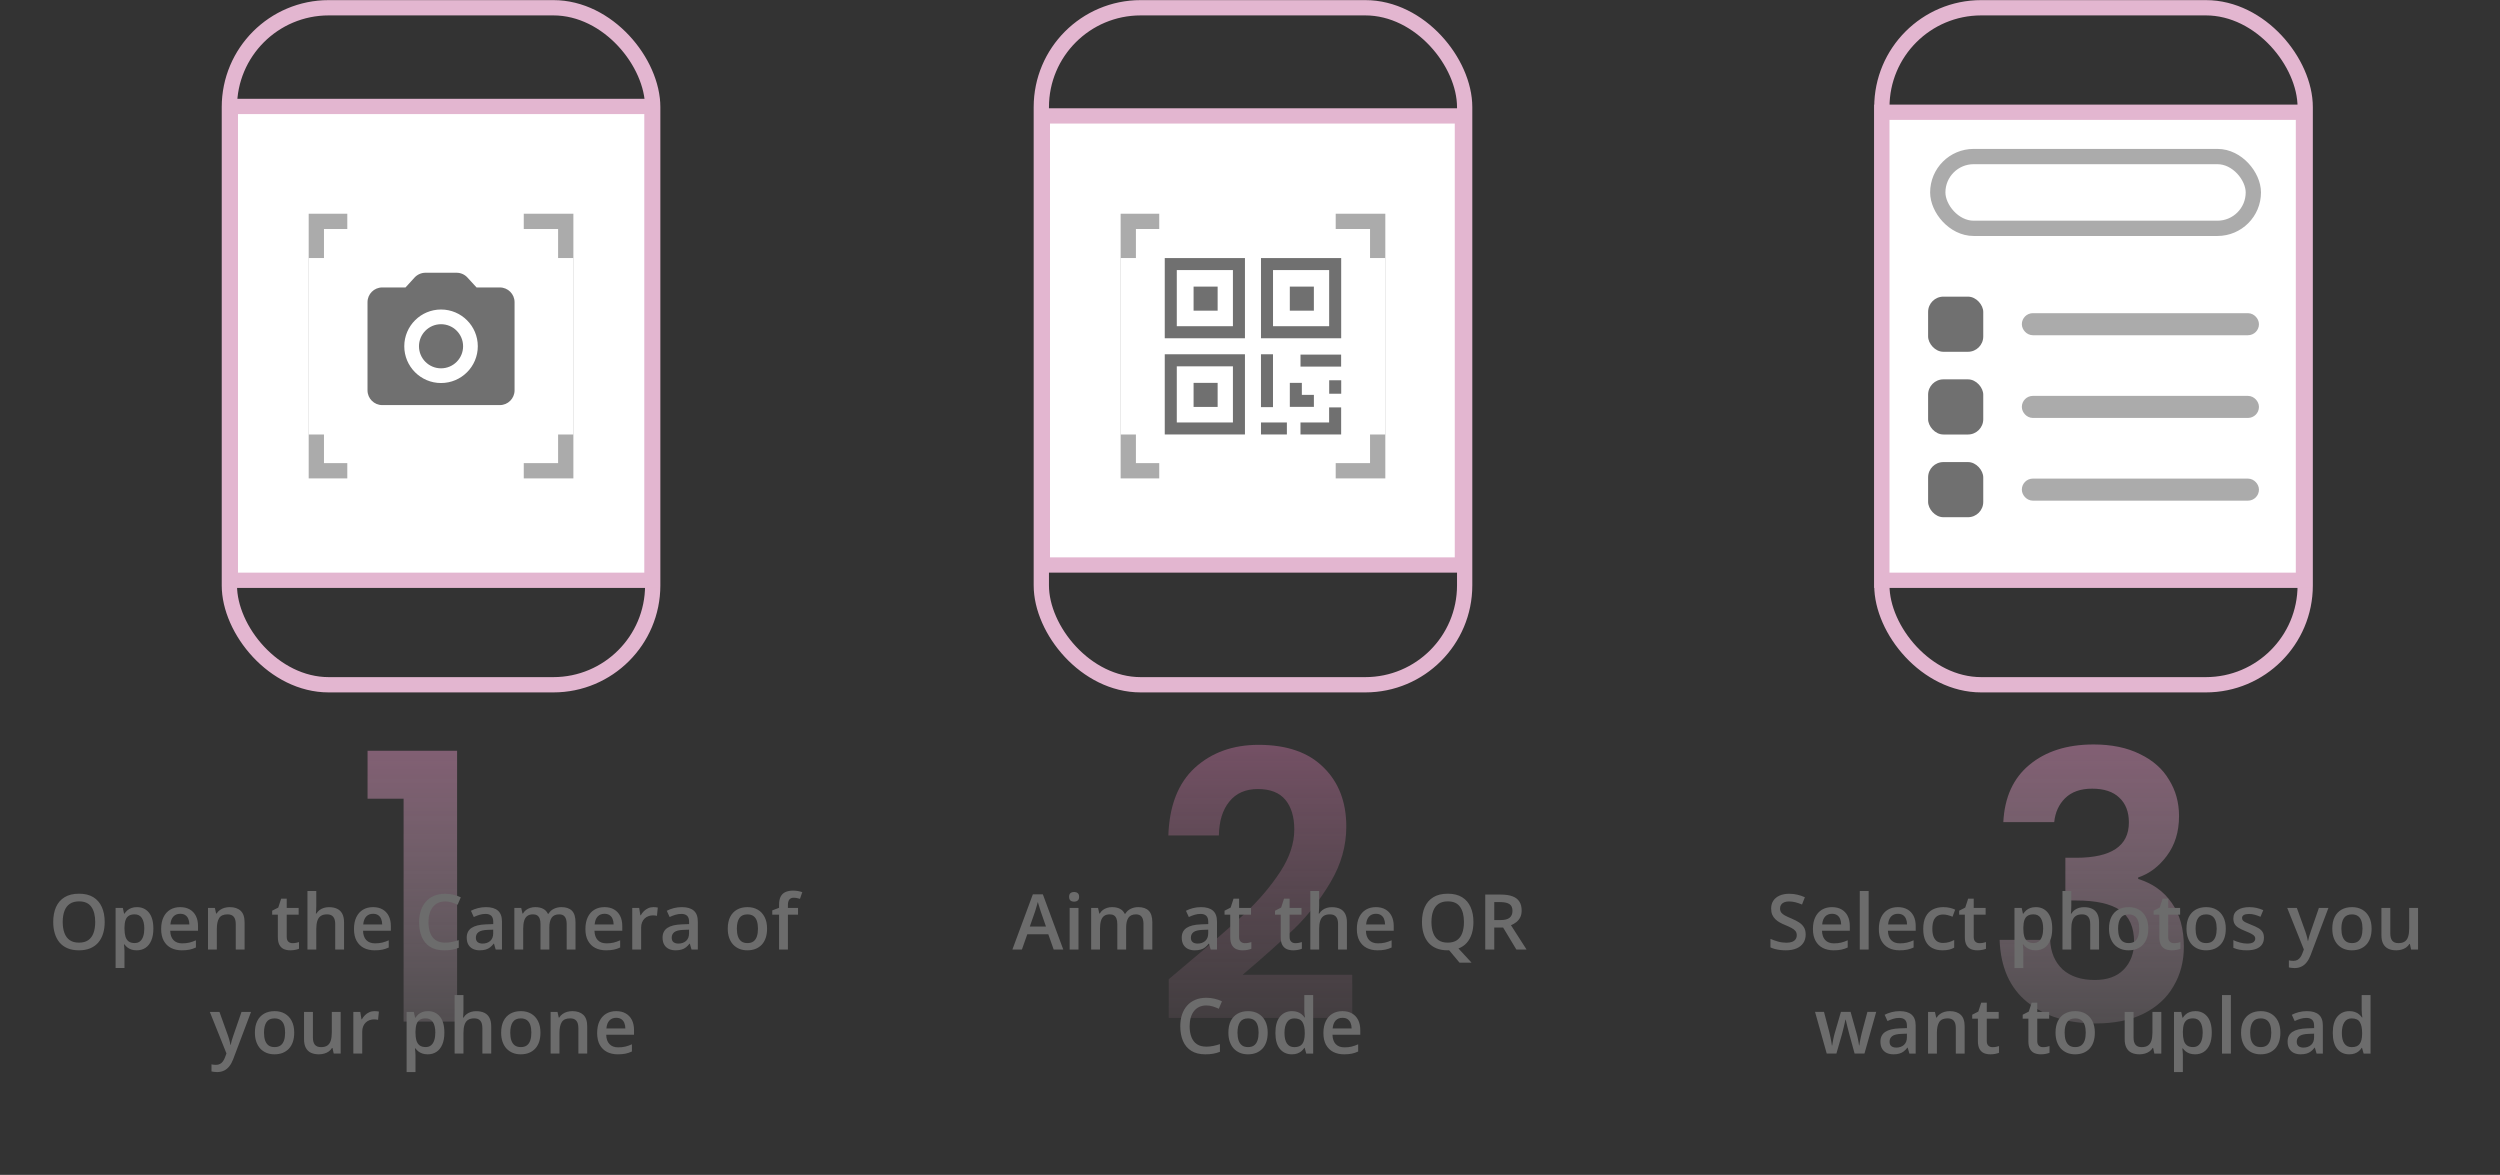 <svg width="649" height="305" viewBox="0 0 649 305" fill="none" xmlns="http://www.w3.org/2000/svg">
<rect x="0" y="0" width="649" height="305" fill="#333333" stroke="none"/>
<path opacity="0.6" d="M95.419 207.342V194.901H118.661V265.205H104.774V207.342H95.419Z" fill="url(#paint0_linear_4_842)"/>
<path d="M27.178 239.348C27.178 240.448 27.038 241.451 26.758 242.356C26.484 243.254 26.071 244.029 25.518 244.68C24.964 245.325 24.271 245.823 23.438 246.174C22.604 246.526 21.628 246.702 20.508 246.702C19.369 246.702 18.379 246.526 17.539 246.174C16.706 245.823 16.012 245.321 15.459 244.67C14.912 244.019 14.502 243.241 14.229 242.336C13.955 241.431 13.818 240.429 13.818 239.329C13.818 237.857 14.059 236.575 14.541 235.481C15.029 234.381 15.768 233.528 16.758 232.922C17.754 232.31 19.01 232.004 20.527 232.004C22.012 232.004 23.245 232.307 24.229 232.913C25.212 233.518 25.947 234.371 26.436 235.471C26.93 236.565 27.178 237.857 27.178 239.348ZM16.279 239.348C16.279 240.448 16.429 241.402 16.729 242.209C17.028 243.01 17.487 243.629 18.105 244.065C18.73 244.495 19.531 244.709 20.508 244.709C21.491 244.709 22.292 244.495 22.91 244.065C23.529 243.629 23.984 243.01 24.277 242.209C24.57 241.402 24.717 240.448 24.717 239.348C24.717 237.675 24.381 236.366 23.711 235.422C23.047 234.472 21.986 233.997 20.527 233.997C19.551 233.997 18.747 234.211 18.115 234.641C17.49 235.071 17.028 235.686 16.729 236.487C16.429 237.281 16.279 238.235 16.279 239.348ZM35.557 235.491C36.839 235.491 37.868 235.959 38.643 236.897C39.424 237.834 39.815 239.228 39.815 241.077C39.815 242.301 39.632 243.333 39.268 244.172C38.91 245.006 38.405 245.637 37.754 246.067C37.109 246.49 36.357 246.702 35.498 246.702C34.951 246.702 34.476 246.63 34.072 246.487C33.669 246.344 33.324 246.158 33.037 245.93C32.751 245.696 32.51 245.442 32.315 245.168H32.178C32.21 245.429 32.24 245.719 32.266 246.038C32.298 246.35 32.315 246.637 32.315 246.897V251.301H30.01V235.696H31.885L32.207 237.19H32.315C32.516 236.884 32.76 236.601 33.047 236.34C33.34 236.08 33.691 235.875 34.102 235.725C34.518 235.569 35.003 235.491 35.557 235.491ZM34.941 237.366C34.31 237.366 33.802 237.493 33.418 237.747C33.04 237.994 32.764 238.368 32.588 238.87C32.419 239.371 32.328 239.999 32.315 240.754V241.077C32.315 241.877 32.396 242.558 32.559 243.118C32.728 243.671 33.005 244.094 33.389 244.387C33.779 244.674 34.307 244.817 34.971 244.817C35.531 244.817 35.993 244.664 36.357 244.358C36.728 244.052 37.005 243.616 37.188 243.049C37.37 242.483 37.461 241.816 37.461 241.047C37.461 239.882 37.253 238.977 36.836 238.333C36.426 237.688 35.794 237.366 34.941 237.366ZM46.777 235.491C47.741 235.491 48.568 235.689 49.258 236.086C49.948 236.484 50.478 237.047 50.85 237.776C51.221 238.505 51.406 239.377 51.406 240.393V241.624H44.19C44.215 242.672 44.495 243.479 45.029 244.045C45.57 244.612 46.325 244.895 47.295 244.895C47.985 244.895 48.603 244.83 49.15 244.7C49.704 244.563 50.273 244.364 50.859 244.104V245.969C50.319 246.223 49.769 246.409 49.209 246.526C48.649 246.643 47.978 246.702 47.197 246.702C46.136 246.702 45.202 246.497 44.395 246.086C43.594 245.67 42.965 245.051 42.51 244.231C42.06 243.411 41.836 242.392 41.836 241.174C41.836 239.963 42.041 238.935 42.451 238.088C42.861 237.242 43.438 236.597 44.18 236.155C44.922 235.712 45.788 235.491 46.777 235.491ZM46.777 237.219C46.055 237.219 45.469 237.454 45.02 237.922C44.577 238.391 44.316 239.078 44.238 239.983H49.16C49.154 239.443 49.062 238.964 48.887 238.547C48.717 238.131 48.457 237.805 48.105 237.571C47.76 237.336 47.318 237.219 46.777 237.219ZM59.629 235.491C60.846 235.491 61.794 235.806 62.471 236.438C63.154 237.063 63.496 238.069 63.496 239.456V246.506H61.201V239.885C61.201 239.045 61.029 238.417 60.684 238C60.339 237.577 59.805 237.366 59.082 237.366C58.034 237.366 57.305 237.688 56.895 238.333C56.491 238.977 56.289 239.911 56.289 241.135V246.506H53.994V235.696H55.781L56.103 237.161H56.23C56.465 236.783 56.755 236.474 57.1 236.233C57.451 235.986 57.842 235.8 58.272 235.676C58.708 235.553 59.16 235.491 59.629 235.491ZM75.928 244.846C76.227 244.846 76.523 244.82 76.816 244.768C77.109 244.709 77.376 244.641 77.617 244.563V246.301C77.363 246.412 77.034 246.506 76.631 246.584C76.227 246.663 75.807 246.702 75.371 246.702C74.759 246.702 74.209 246.601 73.721 246.399C73.232 246.191 72.845 245.836 72.559 245.334C72.272 244.833 72.129 244.14 72.129 243.254V237.444H70.654V236.418L72.236 235.608L72.988 233.293H74.434V235.696H77.529V237.444H74.434V243.225C74.434 243.772 74.57 244.179 74.844 244.446C75.117 244.713 75.478 244.846 75.928 244.846ZM82.109 231.311V235.129C82.109 235.527 82.096 235.914 82.07 236.292C82.051 236.669 82.028 236.962 82.002 237.17H82.129C82.357 236.793 82.637 236.484 82.969 236.243C83.301 235.995 83.672 235.81 84.082 235.686C84.499 235.562 84.941 235.5 85.41 235.5C86.237 235.5 86.94 235.64 87.519 235.92C88.099 236.194 88.542 236.62 88.848 237.2C89.16 237.779 89.316 238.531 89.316 239.456V246.506H87.022V239.885C87.022 239.045 86.849 238.417 86.504 238C86.159 237.577 85.625 237.366 84.902 237.366C84.206 237.366 83.652 237.512 83.242 237.805C82.838 238.092 82.549 238.518 82.373 239.084C82.197 239.644 82.109 240.328 82.109 241.135V246.506H79.814V231.311H82.109ZM96.836 235.491C97.799 235.491 98.626 235.689 99.316 236.086C100.007 236.484 100.537 237.047 100.908 237.776C101.279 238.505 101.465 239.377 101.465 240.393V241.624H94.248C94.274 242.672 94.554 243.479 95.088 244.045C95.628 244.612 96.383 244.895 97.353 244.895C98.044 244.895 98.662 244.83 99.209 244.7C99.762 244.563 100.332 244.364 100.918 244.104V245.969C100.378 246.223 99.828 246.409 99.268 246.526C98.708 246.643 98.037 246.702 97.256 246.702C96.195 246.702 95.26 246.497 94.453 246.086C93.652 245.67 93.024 245.051 92.568 244.231C92.119 243.411 91.894 242.392 91.894 241.174C91.894 239.963 92.1 238.935 92.51 238.088C92.92 237.242 93.496 236.597 94.238 236.155C94.981 235.712 95.846 235.491 96.836 235.491ZM96.836 237.219C96.113 237.219 95.527 237.454 95.078 237.922C94.635 238.391 94.375 239.078 94.297 239.983H99.219C99.212 239.443 99.121 238.964 98.945 238.547C98.776 238.131 98.516 237.805 98.164 237.571C97.819 237.336 97.376 237.219 96.836 237.219ZM115.566 234.016C114.883 234.016 114.271 234.14 113.73 234.387C113.197 234.635 112.744 234.993 112.373 235.461C112.002 235.924 111.719 236.487 111.523 237.151C111.328 237.808 111.23 238.551 111.23 239.377C111.23 240.484 111.387 241.438 111.699 242.239C112.012 243.033 112.487 243.645 113.125 244.075C113.763 244.498 114.57 244.709 115.547 244.709C116.152 244.709 116.742 244.651 117.314 244.534C117.887 244.417 118.48 244.257 119.092 244.055V246.047C118.512 246.275 117.926 246.441 117.334 246.545C116.742 246.65 116.058 246.702 115.283 246.702C113.825 246.702 112.614 246.399 111.65 245.793C110.693 245.188 109.977 244.335 109.502 243.235C109.033 242.135 108.799 240.846 108.799 239.368C108.799 238.287 108.949 237.297 109.248 236.399C109.548 235.5 109.984 234.726 110.557 234.075C111.13 233.417 111.836 232.913 112.676 232.561C113.522 232.203 114.489 232.024 115.576 232.024C116.292 232.024 116.995 232.105 117.686 232.268C118.382 232.424 119.027 232.649 119.619 232.942L118.799 234.875C118.304 234.641 117.786 234.439 117.246 234.27C116.706 234.101 116.146 234.016 115.566 234.016ZM126.162 235.491C127.529 235.491 128.561 235.793 129.258 236.399C129.961 237.004 130.312 237.948 130.312 239.231V246.506H128.682L128.242 244.973H128.164C127.858 245.364 127.542 245.686 127.217 245.94C126.891 246.194 126.514 246.383 126.084 246.506C125.661 246.637 125.143 246.702 124.531 246.702C123.887 246.702 123.311 246.584 122.803 246.35C122.295 246.109 121.895 245.745 121.602 245.256C121.309 244.768 121.162 244.15 121.162 243.401C121.162 242.288 121.576 241.451 122.402 240.891C123.236 240.331 124.492 240.022 126.172 239.963L128.047 239.895V239.329C128.047 238.58 127.871 238.046 127.52 237.727C127.174 237.408 126.686 237.249 126.055 237.249C125.514 237.249 124.99 237.327 124.482 237.483C123.975 237.639 123.48 237.831 122.998 238.059L122.256 236.438C122.783 236.158 123.382 235.93 124.053 235.754C124.73 235.579 125.433 235.491 126.162 235.491ZM128.037 241.34L126.641 241.389C125.495 241.428 124.691 241.624 124.229 241.975C123.766 242.327 123.535 242.808 123.535 243.42C123.535 243.954 123.695 244.345 124.014 244.592C124.333 244.833 124.753 244.954 125.273 244.954C126.068 244.954 126.725 244.729 127.246 244.28C127.773 243.824 128.037 243.157 128.037 242.278V241.34ZM145.742 235.491C146.953 235.491 147.865 235.803 148.477 236.428C149.095 237.053 149.404 238.056 149.404 239.436V246.506H147.109V239.846C147.109 239.026 146.95 238.407 146.631 237.991C146.312 237.574 145.827 237.366 145.176 237.366C144.264 237.366 143.607 237.659 143.203 238.245C142.806 238.824 142.607 239.667 142.607 240.774V246.506H140.312V239.846C140.312 239.299 140.241 238.844 140.098 238.479C139.961 238.108 139.749 237.831 139.463 237.649C139.176 237.46 138.815 237.366 138.379 237.366C137.747 237.366 137.243 237.509 136.865 237.795C136.494 238.082 136.227 238.505 136.064 239.065C135.902 239.618 135.82 240.299 135.82 241.106V246.506H133.525V235.696H135.312L135.635 237.151H135.762C135.983 236.773 136.257 236.464 136.582 236.223C136.914 235.976 137.282 235.793 137.686 235.676C138.089 235.553 138.509 235.491 138.945 235.491C139.753 235.491 140.433 235.634 140.986 235.92C141.54 236.2 141.953 236.63 142.227 237.209H142.402C142.741 236.624 143.213 236.191 143.818 235.911C144.424 235.631 145.065 235.491 145.742 235.491ZM156.914 235.491C157.878 235.491 158.704 235.689 159.395 236.086C160.085 236.484 160.615 237.047 160.986 237.776C161.357 238.505 161.543 239.377 161.543 240.393V241.624H154.326C154.352 242.672 154.632 243.479 155.166 244.045C155.706 244.612 156.462 244.895 157.432 244.895C158.122 244.895 158.74 244.83 159.287 244.7C159.84 244.563 160.41 244.364 160.996 244.104V245.969C160.456 246.223 159.906 246.409 159.346 246.526C158.786 246.643 158.115 246.702 157.334 246.702C156.273 246.702 155.339 246.497 154.531 246.086C153.73 245.67 153.102 245.051 152.646 244.231C152.197 243.411 151.973 242.392 151.973 241.174C151.973 239.963 152.178 238.935 152.588 238.088C152.998 237.242 153.574 236.597 154.316 236.155C155.059 235.712 155.924 235.491 156.914 235.491ZM156.914 237.219C156.191 237.219 155.605 237.454 155.156 237.922C154.714 238.391 154.453 239.078 154.375 239.983H159.297C159.29 239.443 159.199 238.964 159.023 238.547C158.854 238.131 158.594 237.805 158.242 237.571C157.897 237.336 157.454 237.219 156.914 237.219ZM169.609 235.491C169.792 235.491 169.99 235.5 170.205 235.52C170.42 235.54 170.605 235.566 170.762 235.598L170.547 237.747C170.41 237.708 170.241 237.678 170.039 237.659C169.844 237.639 169.668 237.629 169.512 237.629C169.102 237.629 168.711 237.698 168.34 237.834C167.969 237.965 167.64 238.167 167.354 238.44C167.067 238.707 166.842 239.042 166.68 239.446C166.517 239.849 166.436 240.318 166.436 240.852V246.506H164.131V235.696H165.928L166.24 237.6H166.348C166.562 237.216 166.829 236.864 167.148 236.545C167.467 236.226 167.832 235.972 168.242 235.784C168.659 235.588 169.115 235.491 169.609 235.491ZM177.002 235.491C178.369 235.491 179.401 235.793 180.098 236.399C180.801 237.004 181.152 237.948 181.152 239.231V246.506H179.521L179.082 244.973H179.004C178.698 245.364 178.382 245.686 178.057 245.94C177.731 246.194 177.354 246.383 176.924 246.506C176.501 246.637 175.983 246.702 175.371 246.702C174.727 246.702 174.15 246.584 173.643 246.35C173.135 246.109 172.734 245.745 172.441 245.256C172.148 244.768 172.002 244.15 172.002 243.401C172.002 242.288 172.415 241.451 173.242 240.891C174.076 240.331 175.332 240.022 177.012 239.963L178.887 239.895V239.329C178.887 238.58 178.711 238.046 178.359 237.727C178.014 237.408 177.526 237.249 176.895 237.249C176.354 237.249 175.83 237.327 175.322 237.483C174.814 237.639 174.32 237.831 173.838 238.059L173.096 236.438C173.623 236.158 174.222 235.93 174.893 235.754C175.57 235.579 176.273 235.491 177.002 235.491ZM178.877 241.34L177.48 241.389C176.335 241.428 175.531 241.624 175.068 241.975C174.606 242.327 174.375 242.808 174.375 243.42C174.375 243.954 174.535 244.345 174.854 244.592C175.173 244.833 175.592 244.954 176.113 244.954C176.908 244.954 177.565 244.729 178.086 244.28C178.613 243.824 178.877 243.157 178.877 242.278V241.34ZM199.131 241.077C199.131 241.975 199.014 242.773 198.779 243.469C198.545 244.166 198.203 244.755 197.754 245.237C197.305 245.712 196.764 246.077 196.133 246.331C195.501 246.578 194.788 246.702 193.994 246.702C193.252 246.702 192.572 246.578 191.953 246.331C191.335 246.077 190.798 245.712 190.342 245.237C189.893 244.755 189.544 244.166 189.297 243.469C189.049 242.773 188.926 241.975 188.926 241.077C188.926 239.885 189.131 238.876 189.541 238.049C189.958 237.216 190.55 236.581 191.318 236.145C192.087 235.709 193.001 235.491 194.062 235.491C195.059 235.491 195.938 235.709 196.699 236.145C197.461 236.581 198.057 237.216 198.486 238.049C198.916 238.883 199.131 239.892 199.131 241.077ZM191.289 241.077C191.289 241.864 191.383 242.538 191.572 243.098C191.768 243.658 192.067 244.088 192.471 244.387C192.874 244.68 193.395 244.827 194.033 244.827C194.671 244.827 195.192 244.68 195.596 244.387C195.999 244.088 196.296 243.658 196.484 243.098C196.673 242.538 196.768 241.864 196.768 241.077C196.768 240.289 196.673 239.622 196.484 239.075C196.296 238.521 195.999 238.101 195.596 237.815C195.192 237.522 194.668 237.375 194.023 237.375C193.073 237.375 192.38 237.694 191.943 238.333C191.507 238.971 191.289 239.885 191.289 241.077ZM207.168 237.444H204.541V246.506H202.246V237.444H200.479V236.34L202.246 235.667V234.915C202.246 233.997 202.389 233.267 202.676 232.727C202.969 232.187 203.385 231.799 203.926 231.565C204.473 231.324 205.124 231.204 205.879 231.204C206.374 231.204 206.826 231.246 207.236 231.331C207.646 231.409 207.992 231.5 208.271 231.604L207.676 233.342C207.454 233.271 207.207 233.206 206.934 233.147C206.66 233.082 206.367 233.049 206.055 233.049C205.534 233.049 205.15 233.212 204.902 233.538C204.661 233.863 204.541 234.338 204.541 234.963V235.696H207.168V237.444ZM54.473 262.696H56.973L59.19 268.868C59.287 269.148 59.375 269.424 59.453 269.698C59.538 269.965 59.609 270.228 59.668 270.489C59.733 270.749 59.785 271.01 59.824 271.27H59.883C59.948 270.931 60.039 270.554 60.156 270.137C60.28 269.714 60.417 269.291 60.566 268.868L62.695 262.696H65.166L60.527 274.991C60.26 275.694 59.932 276.293 59.541 276.788C59.157 277.289 58.701 277.667 58.174 277.92C57.647 278.181 57.044 278.311 56.367 278.311C56.042 278.311 55.758 278.292 55.518 278.252C55.277 278.22 55.072 278.184 54.902 278.145V276.309C55.039 276.342 55.212 276.371 55.42 276.397C55.628 276.423 55.843 276.436 56.065 276.436C56.475 276.436 56.829 276.355 57.129 276.192C57.428 276.029 57.682 275.798 57.891 275.499C58.099 275.206 58.272 274.87 58.408 274.493L58.789 273.477L54.473 262.696ZM76.377 268.077C76.377 268.975 76.26 269.773 76.025 270.469C75.791 271.166 75.449 271.755 75 272.237C74.551 272.712 74.01 273.077 73.379 273.331C72.747 273.578 72.034 273.702 71.24 273.702C70.498 273.702 69.818 273.578 69.199 273.331C68.581 273.077 68.044 272.712 67.588 272.237C67.139 271.755 66.79 271.166 66.543 270.469C66.296 269.773 66.172 268.975 66.172 268.077C66.172 266.885 66.377 265.876 66.787 265.049C67.204 264.216 67.796 263.581 68.564 263.145C69.333 262.709 70.247 262.491 71.309 262.491C72.305 262.491 73.184 262.709 73.945 263.145C74.707 263.581 75.303 264.216 75.732 265.049C76.162 265.883 76.377 266.892 76.377 268.077ZM68.535 268.077C68.535 268.864 68.63 269.538 68.818 270.098C69.014 270.658 69.313 271.088 69.717 271.387C70.12 271.68 70.641 271.827 71.279 271.827C71.917 271.827 72.438 271.68 72.842 271.387C73.245 271.088 73.542 270.658 73.731 270.098C73.919 269.538 74.014 268.864 74.014 268.077C74.014 267.289 73.919 266.622 73.731 266.075C73.542 265.521 73.245 265.101 72.842 264.815C72.438 264.522 71.914 264.375 71.269 264.375C70.319 264.375 69.626 264.694 69.189 265.333C68.753 265.971 68.535 266.885 68.535 268.077ZM88.438 262.696V273.506H86.631L86.318 272.051H86.191C85.963 272.422 85.674 272.732 85.322 272.979C84.971 273.22 84.58 273.399 84.15 273.516C83.721 273.64 83.268 273.702 82.793 273.702C81.979 273.702 81.283 273.565 80.703 273.292C80.13 273.012 79.691 272.582 79.385 272.002C79.079 271.423 78.926 270.674 78.926 269.756V262.696H81.231V269.327C81.231 270.167 81.4 270.795 81.738 271.211C82.083 271.628 82.617 271.836 83.34 271.836C84.037 271.836 84.59 271.693 85 271.407C85.41 271.12 85.7 270.697 85.869 270.137C86.045 269.577 86.133 268.89 86.133 268.077V262.696H88.438ZM97.207 262.491C97.389 262.491 97.588 262.5 97.803 262.52C98.018 262.54 98.203 262.566 98.359 262.598L98.144 264.747C98.008 264.708 97.838 264.678 97.637 264.659C97.441 264.639 97.266 264.629 97.109 264.629C96.699 264.629 96.309 264.698 95.938 264.834C95.566 264.965 95.238 265.167 94.951 265.44C94.665 265.707 94.44 266.042 94.277 266.446C94.115 266.849 94.033 267.318 94.033 267.852V273.506H91.728V262.696H93.525L93.838 264.6H93.945C94.16 264.216 94.427 263.864 94.746 263.545C95.065 263.226 95.43 262.972 95.84 262.784C96.257 262.588 96.712 262.491 97.207 262.491ZM111.104 262.491C112.386 262.491 113.415 262.959 114.189 263.897C114.971 264.834 115.361 266.228 115.361 268.077C115.361 269.301 115.179 270.333 114.814 271.172C114.456 272.006 113.952 272.637 113.301 273.067C112.656 273.49 111.904 273.702 111.045 273.702C110.498 273.702 110.023 273.63 109.619 273.487C109.215 273.344 108.87 273.158 108.584 272.93C108.298 272.696 108.057 272.442 107.861 272.168H107.725C107.757 272.429 107.786 272.719 107.812 273.038C107.845 273.35 107.861 273.637 107.861 273.897V278.301H105.557V262.696H107.432L107.754 264.19H107.861C108.063 263.884 108.307 263.601 108.594 263.34C108.887 263.08 109.238 262.875 109.648 262.725C110.065 262.569 110.55 262.491 111.104 262.491ZM110.488 264.366C109.857 264.366 109.349 264.493 108.965 264.747C108.587 264.994 108.311 265.368 108.135 265.87C107.965 266.371 107.874 266.999 107.861 267.754V268.077C107.861 268.877 107.943 269.558 108.105 270.118C108.275 270.671 108.551 271.094 108.936 271.387C109.326 271.674 109.854 271.817 110.518 271.817C111.077 271.817 111.54 271.664 111.904 271.358C112.275 271.052 112.552 270.616 112.734 270.049C112.917 269.483 113.008 268.816 113.008 268.047C113.008 266.882 112.799 265.977 112.383 265.333C111.973 264.688 111.341 264.366 110.488 264.366ZM120.312 258.311V262.129C120.312 262.527 120.299 262.914 120.273 263.292C120.254 263.669 120.231 263.962 120.205 264.17H120.332C120.56 263.793 120.84 263.484 121.172 263.243C121.504 262.995 121.875 262.81 122.285 262.686C122.702 262.562 123.145 262.5 123.613 262.5C124.44 262.5 125.143 262.64 125.723 262.92C126.302 263.194 126.745 263.62 127.051 264.2C127.363 264.779 127.52 265.531 127.52 266.456V273.506H125.225V266.885C125.225 266.045 125.052 265.417 124.707 265C124.362 264.577 123.828 264.366 123.105 264.366C122.409 264.366 121.855 264.512 121.445 264.805C121.042 265.092 120.752 265.518 120.576 266.084C120.4 266.644 120.312 267.328 120.312 268.135V273.506H118.018V258.311H120.312ZM140.303 268.077C140.303 268.975 140.186 269.773 139.951 270.469C139.717 271.166 139.375 271.755 138.926 272.237C138.477 272.712 137.936 273.077 137.305 273.331C136.673 273.578 135.96 273.702 135.166 273.702C134.424 273.702 133.743 273.578 133.125 273.331C132.507 273.077 131.969 272.712 131.514 272.237C131.064 271.755 130.716 271.166 130.469 270.469C130.221 269.773 130.098 268.975 130.098 268.077C130.098 266.885 130.303 265.876 130.713 265.049C131.13 264.216 131.722 263.581 132.49 263.145C133.258 262.709 134.173 262.491 135.234 262.491C136.23 262.491 137.109 262.709 137.871 263.145C138.633 263.581 139.229 264.216 139.658 265.049C140.088 265.883 140.303 266.892 140.303 268.077ZM132.461 268.077C132.461 268.864 132.555 269.538 132.744 270.098C132.939 270.658 133.239 271.088 133.643 271.387C134.046 271.68 134.567 271.827 135.205 271.827C135.843 271.827 136.364 271.68 136.768 271.387C137.171 271.088 137.467 270.658 137.656 270.098C137.845 269.538 137.939 268.864 137.939 268.077C137.939 267.289 137.845 266.622 137.656 266.075C137.467 265.521 137.171 265.101 136.768 264.815C136.364 264.522 135.84 264.375 135.195 264.375C134.245 264.375 133.551 264.694 133.115 265.333C132.679 265.971 132.461 266.885 132.461 268.077ZM148.574 262.491C149.792 262.491 150.739 262.806 151.416 263.438C152.1 264.063 152.441 265.069 152.441 266.456V273.506H150.146V266.885C150.146 266.045 149.974 265.417 149.629 265C149.284 264.577 148.75 264.366 148.027 264.366C146.979 264.366 146.25 264.688 145.84 265.333C145.436 265.977 145.234 266.911 145.234 268.135V273.506H142.939V262.696H144.727L145.049 264.161H145.176C145.41 263.783 145.7 263.474 146.045 263.233C146.396 262.986 146.787 262.8 147.217 262.676C147.653 262.553 148.105 262.491 148.574 262.491ZM159.961 262.491C160.924 262.491 161.751 262.689 162.441 263.086C163.132 263.484 163.662 264.047 164.033 264.776C164.404 265.505 164.59 266.377 164.59 267.393V268.624H157.373C157.399 269.672 157.679 270.479 158.213 271.045C158.753 271.612 159.508 271.895 160.479 271.895C161.169 271.895 161.787 271.83 162.334 271.7C162.887 271.563 163.457 271.364 164.043 271.104V272.969C163.503 273.223 162.952 273.409 162.393 273.526C161.833 273.643 161.162 273.702 160.381 273.702C159.32 273.702 158.385 273.497 157.578 273.086C156.777 272.67 156.149 272.051 155.693 271.231C155.244 270.411 155.02 269.392 155.02 268.174C155.02 266.963 155.225 265.935 155.635 265.088C156.045 264.242 156.621 263.597 157.363 263.155C158.105 262.712 158.971 262.491 159.961 262.491ZM159.961 264.219C159.238 264.219 158.652 264.454 158.203 264.922C157.76 265.391 157.5 266.078 157.422 266.983H162.344C162.337 266.443 162.246 265.964 162.07 265.547C161.901 265.131 161.641 264.805 161.289 264.571C160.944 264.336 160.501 264.219 159.961 264.219Z" fill="#6C6C6C"/>
<rect x="59.544" y="2.016" width="109.9" height="175.749" rx="25.792" stroke="#E3B6D0" stroke-width="3.968"/>
<rect x="59.796" y="27.632" width="109.447" height="123.009" fill="white" stroke="#E3B6D0" stroke-width="3.968"/>
<rect x="82.121" y="57.467" width="64.744" height="64.744" fill="white" stroke="#ABABAB" stroke-width="3.968"/>
<rect x="80.137" y="66.987" width="68.712" height="45.808" fill="white"/>
<rect x="90.159" y="124.875" width="70.774" height="45.808" transform="rotate(-90 90.159 124.875)" fill="white"/>
<path d="M114.493 95.618C117.656 95.618 120.219 93.054 120.219 89.892C120.219 86.729 117.656 84.165 114.493 84.165C111.331 84.165 108.767 86.729 108.767 89.892C108.767 93.054 111.331 95.618 114.493 95.618Z" fill="#707070"/>
<path d="M129.763 74.622H123.712L121.346 72.045C120.639 71.263 119.609 70.805 118.54 70.805H110.447C109.378 70.805 108.348 71.263 107.622 72.045L105.275 74.622H99.224C97.124 74.622 95.407 76.34 95.407 78.439V101.343C95.407 103.443 97.124 105.161 99.224 105.161H129.763C131.862 105.161 133.58 103.443 133.58 101.343V78.439C133.58 76.34 131.862 74.622 129.763 74.622ZM114.493 99.435C109.226 99.435 104.95 95.159 104.95 89.891C104.95 84.624 109.226 80.348 114.493 80.348C119.761 80.348 124.037 84.624 124.037 89.891C124.037 95.159 119.761 99.435 114.493 99.435Z" fill="#707070"/>
<path opacity="0.6" d="M308.416 249.968C314.588 244.825 319.506 240.549 323.171 237.142C326.836 233.67 329.89 230.07 332.333 226.341C334.776 222.612 335.997 218.947 335.997 215.347C335.997 212.068 335.226 209.496 333.683 207.632C332.14 205.767 329.761 204.835 326.546 204.835C323.332 204.835 320.856 205.928 319.121 208.114C317.385 210.236 316.485 213.161 316.42 216.89H303.305C303.562 209.175 305.844 203.324 310.152 199.338C314.524 195.352 320.053 193.359 326.739 193.359C334.069 193.359 339.694 195.32 343.616 199.242C347.538 203.099 349.499 208.21 349.499 214.575C349.499 219.59 348.149 224.38 345.448 228.945C342.748 233.509 339.662 237.496 336.19 240.903C332.718 244.246 328.186 248.297 322.592 253.054H351.042V264.241H303.401V254.212L308.416 249.968Z" fill="url(#paint1_linear_4_842)"/>
<path d="M273.537 246.507L272.141 242.542H266.682L265.285 246.507H262.815L268.127 232.171H270.725L276.028 246.507H273.537ZM271.535 240.53L270.178 236.624C270.126 236.455 270.051 236.217 269.953 235.911C269.856 235.599 269.758 235.283 269.66 234.964C269.563 234.638 269.481 234.365 269.416 234.144C269.351 234.41 269.27 234.71 269.172 235.042C269.081 235.368 268.99 235.674 268.899 235.96C268.814 236.246 268.749 236.468 268.703 236.624L267.336 240.53H271.535ZM279.973 235.696V246.507H277.678V235.696H279.973ZM278.84 231.556C279.192 231.556 279.494 231.65 279.748 231.839C280.009 232.028 280.139 232.353 280.139 232.815C280.139 233.271 280.009 233.597 279.748 233.792C279.494 233.981 279.192 234.075 278.84 234.075C278.475 234.075 278.166 233.981 277.912 233.792C277.665 233.597 277.541 233.271 277.541 232.815C277.541 232.353 277.665 232.028 277.912 231.839C278.166 231.65 278.475 231.556 278.84 231.556ZM295.481 235.491C296.692 235.491 297.603 235.804 298.215 236.429C298.834 237.054 299.143 238.056 299.143 239.437V246.507H296.848V239.847C296.848 239.026 296.688 238.408 296.369 237.991C296.05 237.575 295.565 237.366 294.914 237.366C294.003 237.366 293.345 237.659 292.942 238.245C292.544 238.825 292.346 239.668 292.346 240.774V246.507H290.051V239.847C290.051 239.3 289.979 238.844 289.836 238.479C289.699 238.108 289.488 237.832 289.201 237.649C288.915 237.461 288.554 237.366 288.117 237.366C287.486 237.366 286.981 237.509 286.604 237.796C286.233 238.082 285.966 238.506 285.803 239.065C285.64 239.619 285.559 240.299 285.559 241.106V246.507H283.264V235.696H285.051L285.373 237.151H285.5C285.722 236.774 285.995 236.465 286.32 236.224C286.653 235.976 287.02 235.794 287.424 235.677C287.828 235.553 288.248 235.491 288.684 235.491C289.491 235.491 290.171 235.634 290.725 235.921C291.278 236.201 291.692 236.631 291.965 237.21H292.141C292.479 236.624 292.951 236.191 293.557 235.911C294.162 235.631 294.804 235.491 295.481 235.491ZM311.779 235.491C313.147 235.491 314.179 235.794 314.875 236.399C315.578 237.005 315.93 237.949 315.93 239.231V246.507H314.299L313.86 244.974H313.781C313.475 245.364 313.16 245.687 312.834 245.94C312.509 246.194 312.131 246.383 311.701 246.507C311.278 246.637 310.761 246.702 310.149 246.702C309.504 246.702 308.928 246.585 308.42 246.351C307.912 246.11 307.512 245.745 307.219 245.257C306.926 244.769 306.779 244.15 306.779 243.401C306.779 242.288 307.193 241.451 308.02 240.892C308.853 240.332 310.11 240.022 311.789 239.964L313.664 239.896V239.329C313.664 238.58 313.488 238.047 313.137 237.728C312.792 237.409 312.304 237.249 311.672 237.249C311.132 237.249 310.608 237.327 310.1 237.483C309.592 237.64 309.097 237.832 308.615 238.06L307.873 236.438C308.401 236.159 309 235.931 309.67 235.755C310.347 235.579 311.05 235.491 311.779 235.491ZM313.654 241.341L312.258 241.39C311.112 241.429 310.308 241.624 309.846 241.976C309.384 242.327 309.153 242.809 309.153 243.421C309.153 243.955 309.312 244.345 309.631 244.593C309.95 244.834 310.37 244.954 310.891 244.954C311.685 244.954 312.343 244.729 312.863 244.28C313.391 243.825 313.654 243.157 313.654 242.278V241.341ZM323.166 244.847C323.466 244.847 323.762 244.821 324.055 244.769C324.348 244.71 324.615 244.642 324.856 244.563V246.302C324.602 246.412 324.273 246.507 323.869 246.585C323.466 246.663 323.046 246.702 322.61 246.702C321.998 246.702 321.447 246.601 320.959 246.399C320.471 246.191 320.084 245.836 319.797 245.335C319.511 244.834 319.367 244.14 319.367 243.255V237.444H317.893V236.419L319.475 235.608L320.227 233.294H321.672V235.696H324.768V237.444H321.672V243.226C321.672 243.772 321.809 244.179 322.082 244.446C322.356 244.713 322.717 244.847 323.166 244.847ZM336.272 244.847C336.571 244.847 336.867 244.821 337.16 244.769C337.453 244.71 337.72 244.642 337.961 244.563V246.302C337.707 246.412 337.378 246.507 336.975 246.585C336.571 246.663 336.151 246.702 335.715 246.702C335.103 246.702 334.553 246.601 334.065 246.399C333.576 246.191 333.189 245.836 332.903 245.335C332.616 244.834 332.473 244.14 332.473 243.255V237.444H330.998V236.419L332.58 235.608L333.332 233.294H334.778V235.696H337.873V237.444H334.778V243.226C334.778 243.772 334.914 244.179 335.188 244.446C335.461 244.713 335.822 244.847 336.272 244.847ZM342.453 231.312V235.13C342.453 235.527 342.44 235.914 342.414 236.292C342.395 236.67 342.372 236.963 342.346 237.171H342.473C342.701 236.793 342.981 236.484 343.313 236.243C343.645 235.996 344.016 235.81 344.426 235.687C344.843 235.563 345.285 235.501 345.754 235.501C346.581 235.501 347.284 235.641 347.863 235.921C348.443 236.194 348.886 236.621 349.192 237.2C349.504 237.78 349.66 238.532 349.66 239.456V246.507H347.365V239.886C347.365 239.046 347.193 238.418 346.848 238.001C346.503 237.578 345.969 237.366 345.246 237.366C344.55 237.366 343.996 237.513 343.586 237.806C343.182 238.092 342.893 238.519 342.717 239.085C342.541 239.645 342.453 240.328 342.453 241.136V246.507H340.158V231.312H342.453ZM357.18 235.491C358.143 235.491 358.97 235.69 359.66 236.087C360.35 236.484 360.881 237.047 361.252 237.776C361.623 238.506 361.809 239.378 361.809 240.394V241.624H354.592C354.618 242.672 354.898 243.479 355.432 244.046C355.972 244.612 356.727 244.896 357.697 244.896C358.388 244.896 359.006 244.83 359.553 244.7C360.106 244.563 360.676 244.365 361.262 244.104V245.97C360.722 246.224 360.171 246.409 359.611 246.526C359.052 246.644 358.381 246.702 357.6 246.702C356.539 246.702 355.604 246.497 354.797 246.087C353.996 245.67 353.368 245.052 352.912 244.231C352.463 243.411 352.238 242.392 352.238 241.175C352.238 239.964 352.444 238.935 352.854 238.089C353.264 237.243 353.84 236.598 354.582 236.155C355.324 235.713 356.19 235.491 357.18 235.491ZM357.18 237.22C356.457 237.22 355.871 237.454 355.422 237.923C354.979 238.392 354.719 239.078 354.641 239.983H359.563C359.556 239.443 359.465 238.965 359.289 238.548C359.12 238.131 358.86 237.806 358.508 237.571C358.163 237.337 357.72 237.22 357.18 237.22ZM382.502 239.349C382.502 240.462 382.359 241.478 382.072 242.396C381.786 243.313 381.356 244.098 380.783 244.749C380.21 245.4 379.488 245.892 378.615 246.224L382.014 249.905H378.889L376.203 246.692C376.138 246.692 376.073 246.692 376.008 246.692C375.949 246.699 375.891 246.702 375.832 246.702C374.693 246.702 373.703 246.526 372.863 246.175C372.03 245.823 371.337 245.322 370.783 244.671C370.236 244.02 369.826 243.242 369.553 242.337C369.279 241.432 369.143 240.429 369.143 239.329C369.143 237.858 369.384 236.575 369.865 235.481C370.354 234.381 371.093 233.528 372.082 232.923C373.078 232.311 374.335 232.005 375.852 232.005C377.336 232.005 378.57 232.308 379.553 232.913C380.536 233.519 381.272 234.371 381.76 235.472C382.255 236.565 382.502 237.858 382.502 239.349ZM371.604 239.349C371.604 240.449 371.753 241.403 372.053 242.21C372.352 243.011 372.811 243.629 373.43 244.065C374.055 244.495 374.856 244.71 375.832 244.71C376.815 244.71 377.616 244.495 378.235 244.065C378.853 243.629 379.309 243.011 379.602 242.21C379.895 241.403 380.041 240.449 380.041 239.349C380.041 237.675 379.706 236.367 379.035 235.423C378.371 234.472 377.31 233.997 375.852 233.997C374.875 233.997 374.071 234.212 373.44 234.642C372.815 235.071 372.352 235.687 372.053 236.487C371.753 237.282 371.604 238.235 371.604 239.349ZM389.582 232.229C390.813 232.229 391.828 232.379 392.629 232.679C393.436 232.978 394.035 233.434 394.426 234.046C394.823 234.658 395.022 235.436 395.022 236.38C395.022 237.083 394.891 237.682 394.631 238.177C394.371 238.672 394.029 239.082 393.606 239.407C393.182 239.733 392.73 239.993 392.248 240.188L396.301 246.507H393.654L390.207 240.784H387.912V246.507H385.569V232.229H389.582ZM389.426 234.183H387.912V238.851H389.533C390.621 238.851 391.408 238.649 391.897 238.245C392.391 237.841 392.639 237.246 392.639 236.458C392.639 235.631 392.375 235.045 391.848 234.7C391.327 234.355 390.52 234.183 389.426 234.183ZM313.166 261.017C312.483 261.017 311.871 261.14 311.33 261.388C310.796 261.635 310.344 261.993 309.973 262.462C309.602 262.924 309.319 263.487 309.123 264.151C308.928 264.809 308.83 265.551 308.83 266.378C308.83 267.485 308.986 268.438 309.299 269.239C309.611 270.034 310.087 270.646 310.725 271.075C311.363 271.498 312.17 271.71 313.147 271.71C313.752 271.71 314.341 271.651 314.914 271.534C315.487 271.417 316.08 271.257 316.692 271.056V273.048C316.112 273.276 315.526 273.442 314.934 273.546C314.341 273.65 313.658 273.702 312.883 273.702C311.425 273.702 310.214 273.399 309.25 272.794C308.293 272.188 307.577 271.336 307.102 270.235C306.633 269.135 306.399 267.846 306.399 266.368C306.399 265.287 306.548 264.298 306.848 263.399C307.147 262.501 307.584 261.726 308.156 261.075C308.729 260.418 309.436 259.913 310.276 259.562C311.122 259.203 312.089 259.024 313.176 259.024C313.892 259.024 314.595 259.106 315.285 259.269C315.982 259.425 316.626 259.649 317.219 259.942L316.399 261.876C315.904 261.642 315.386 261.44 314.846 261.271C314.306 261.101 313.746 261.017 313.166 261.017ZM329.094 268.077C329.094 268.976 328.977 269.773 328.742 270.47C328.508 271.166 328.166 271.756 327.717 272.237C327.268 272.713 326.727 273.077 326.096 273.331C325.464 273.578 324.751 273.702 323.957 273.702C323.215 273.702 322.535 273.578 321.916 273.331C321.298 273.077 320.761 272.713 320.305 272.237C319.856 271.756 319.507 271.166 319.26 270.47C319.013 269.773 318.889 268.976 318.889 268.077C318.889 266.886 319.094 265.877 319.504 265.05C319.921 264.216 320.513 263.582 321.281 263.146C322.05 262.709 322.964 262.491 324.026 262.491C325.022 262.491 325.901 262.709 326.662 263.146C327.424 263.582 328.02 264.216 328.449 265.05C328.879 265.883 329.094 266.892 329.094 268.077ZM321.252 268.077C321.252 268.865 321.347 269.539 321.535 270.099C321.731 270.659 322.03 271.088 322.434 271.388C322.837 271.681 323.358 271.827 323.996 271.827C324.634 271.827 325.155 271.681 325.559 271.388C325.962 271.088 326.259 270.659 326.447 270.099C326.636 269.539 326.731 268.865 326.731 268.077C326.731 267.289 326.636 266.622 326.447 266.075C326.259 265.522 325.962 265.102 325.559 264.815C325.155 264.522 324.631 264.376 323.986 264.376C323.036 264.376 322.343 264.695 321.906 265.333C321.47 265.971 321.252 266.886 321.252 268.077ZM335.363 273.702C334.074 273.702 333.039 273.233 332.258 272.296C331.483 271.352 331.096 269.962 331.096 268.126C331.096 266.271 331.49 264.868 332.278 263.917C333.072 262.966 334.117 262.491 335.412 262.491C335.959 262.491 336.438 262.566 336.848 262.716C337.258 262.859 337.61 263.054 337.903 263.302C338.202 263.549 338.456 263.826 338.664 264.132H338.772C338.739 263.93 338.7 263.64 338.654 263.263C338.615 262.879 338.596 262.524 338.596 262.198V258.312H340.901V273.507H339.104L338.694 272.032H338.596C338.401 272.345 338.153 272.628 337.854 272.882C337.561 273.129 337.209 273.328 336.799 273.478C336.395 273.627 335.917 273.702 335.363 273.702ZM336.008 271.837C336.991 271.837 337.684 271.554 338.088 270.987C338.492 270.421 338.7 269.571 338.713 268.438V268.136C338.713 266.925 338.518 265.997 338.127 265.353C337.736 264.701 337.024 264.376 335.988 264.376C335.162 264.376 334.53 264.711 334.094 265.382C333.664 266.046 333.449 266.974 333.449 268.165C333.449 269.356 333.664 270.268 334.094 270.899C334.53 271.524 335.168 271.837 336.008 271.837ZM348.498 262.491C349.462 262.491 350.289 262.69 350.979 263.087C351.669 263.484 352.199 264.047 352.57 264.776C352.942 265.506 353.127 266.378 353.127 267.394V268.624H345.91C345.936 269.672 346.216 270.479 346.75 271.046C347.291 271.612 348.046 271.896 349.016 271.896C349.706 271.896 350.324 271.83 350.871 271.7C351.425 271.563 351.994 271.365 352.58 271.104V272.97C352.04 273.224 351.49 273.409 350.93 273.526C350.37 273.644 349.699 273.702 348.918 273.702C347.857 273.702 346.923 273.497 346.115 273.087C345.315 272.67 344.686 272.052 344.231 271.231C343.781 270.411 343.557 269.392 343.557 268.175C343.557 266.964 343.762 265.935 344.172 265.089C344.582 264.243 345.158 263.598 345.901 263.155C346.643 262.713 347.509 262.491 348.498 262.491ZM348.498 264.22C347.776 264.22 347.19 264.454 346.74 264.923C346.298 265.392 346.037 266.078 345.959 266.983H350.881C350.875 266.443 350.783 265.965 350.608 265.548C350.438 265.131 350.178 264.806 349.826 264.571C349.481 264.337 349.039 264.22 348.498 264.22Z" fill="#6C6C6C"/>
<rect x="270.326" y="2.016" width="109.9" height="175.749" rx="25.792" stroke="#E3B6D0" stroke-width="3.968"/>
<rect x="270.597" y="30.093" width="109.046" height="116.58" fill="white" stroke="#E3B6D0" stroke-width="3.968"/>
<rect x="292.901" y="57.466" width="64.744" height="64.744" fill="white" stroke="#ABABAB" stroke-width="3.968"/>
<rect x="290.917" y="66.987" width="68.712" height="45.808" fill="white"/>
<rect x="300.939" y="124.875" width="70.774" height="45.808" transform="rotate(-90 300.939 124.875)" fill="white"/>
<g clip-path="url(#clip0_4_842)">
<path d="M305.494 70.11V84.685H320.067V70.11H305.494ZM323.189 91.973V112.795H302.371V91.973H323.189ZM320.067 95.096H305.494V109.672H320.067V95.096ZM316.099 99.387V105.634H309.854V99.387H316.099ZM323.189 66.987V87.809H302.371V66.987H323.189ZM316.099 74.401H309.854V80.648H316.099V74.401ZM348.162 105.767V112.792H337.605V109.669H345.04V105.767H348.162ZM334.076 109.665V112.788H327.35V109.665H334.076ZM330.47 91.959V105.699H327.348V91.959H330.47ZM337.96 99.386V102.506H341.088V105.629H334.838V99.386H337.96ZM348.179 98.711V102.213H345.057V98.711H348.179ZM348.156 92.054V95.177H337.611V92.054H348.156ZM348.171 66.987V87.809H327.353V66.987H348.171ZM345.048 70.11H330.476V84.685H345.048V70.11ZM341.081 74.401V80.648H334.836V74.401H341.081Z" fill="#707070"/>
</g>
<path opacity="0.6" d="M520.062 213.418C520.384 206.989 522.634 202.038 526.813 198.567C531.056 195.031 536.618 193.263 543.497 193.263C548.19 193.263 552.209 194.098 555.552 195.77C558.895 197.377 561.402 199.595 563.074 202.424C564.81 205.189 565.678 208.339 565.678 211.875C565.678 215.926 564.617 219.365 562.495 222.194C560.438 224.959 557.963 226.823 555.07 227.787V228.173C558.799 229.33 561.692 231.388 563.749 234.345C565.871 237.303 566.931 241.096 566.931 245.725C566.931 249.583 566.031 253.022 564.231 256.044C562.495 259.066 559.891 261.444 556.42 263.18C553.012 264.852 548.897 265.688 544.076 265.688C536.811 265.688 530.896 263.855 526.331 260.191C521.766 256.526 519.355 251.126 519.098 243.989H532.214C532.342 247.139 533.403 249.679 535.396 251.608C537.453 253.472 540.25 254.404 543.786 254.404C547.065 254.404 549.573 253.504 551.308 251.704C553.109 249.84 554.009 247.461 554.009 244.568C554.009 240.71 552.787 237.946 550.344 236.274C547.901 234.602 544.108 233.767 538.964 233.767H536.168V222.676H538.964C548.094 222.676 552.659 219.622 552.659 213.515C552.659 210.75 551.823 208.596 550.151 207.053C548.544 205.51 546.197 204.739 543.111 204.739C540.089 204.739 537.743 205.575 536.071 207.246C534.464 208.853 533.532 210.911 533.274 213.418H520.062Z" fill="url(#paint2_linear_4_842)"/>
<path d="M468.754 242.62C468.754 243.466 468.545 244.196 468.129 244.808C467.718 245.42 467.126 245.888 466.351 246.214C465.583 246.539 464.665 246.702 463.597 246.702C463.077 246.702 462.578 246.673 462.103 246.614C461.628 246.556 461.179 246.471 460.756 246.36C460.339 246.243 459.958 246.103 459.613 245.94V243.733C460.192 243.987 460.84 244.218 461.556 244.427C462.272 244.629 463.002 244.729 463.744 244.729C464.349 244.729 464.851 244.651 465.248 244.495C465.651 244.332 465.951 244.104 466.146 243.812C466.342 243.512 466.439 243.164 466.439 242.767C466.439 242.343 466.325 241.985 466.097 241.692C465.87 241.399 465.524 241.132 465.062 240.892C464.606 240.644 464.034 240.381 463.343 240.101C462.875 239.912 462.425 239.697 461.996 239.456C461.573 239.215 461.195 238.932 460.863 238.606C460.531 238.281 460.267 237.897 460.072 237.454C459.883 237.005 459.789 236.478 459.789 235.872C459.789 235.065 459.981 234.375 460.365 233.802C460.756 233.229 461.302 232.789 462.006 232.483C462.715 232.177 463.542 232.024 464.486 232.024C465.235 232.024 465.938 232.103 466.595 232.259C467.259 232.415 467.911 232.636 468.549 232.923L467.806 234.808C467.22 234.567 466.651 234.375 466.097 234.231C465.55 234.088 464.991 234.017 464.418 234.017C463.923 234.017 463.503 234.091 463.158 234.241C462.813 234.391 462.549 234.603 462.367 234.876C462.191 235.143 462.103 235.462 462.103 235.833C462.103 236.25 462.204 236.601 462.406 236.888C462.614 237.168 462.933 237.425 463.363 237.659C463.799 237.894 464.359 238.154 465.043 238.44C465.83 238.766 466.498 239.108 467.045 239.466C467.598 239.824 468.021 240.254 468.314 240.755C468.607 241.25 468.754 241.871 468.754 242.62ZM475.58 235.491C476.543 235.491 477.37 235.69 478.06 236.087C478.75 236.484 479.281 237.047 479.652 237.776C480.023 238.506 480.209 239.378 480.209 240.394V241.624H472.992C473.018 242.672 473.298 243.479 473.832 244.046C474.372 244.612 475.127 244.896 476.097 244.896C476.787 244.896 477.406 244.83 477.953 244.7C478.506 244.563 479.076 244.365 479.662 244.104V245.97C479.121 246.224 478.571 246.409 478.011 246.526C477.452 246.644 476.781 246.702 476 246.702C474.939 246.702 474.004 246.497 473.197 246.087C472.396 245.67 471.768 245.052 471.312 244.231C470.863 243.411 470.638 242.392 470.638 241.175C470.638 239.964 470.843 238.935 471.254 238.089C471.664 237.243 472.24 236.598 472.982 236.155C473.724 235.713 474.59 235.491 475.58 235.491ZM475.58 237.22C474.857 237.22 474.271 237.454 473.822 237.923C473.379 238.392 473.119 239.078 473.041 239.983H477.963C477.956 239.443 477.865 238.965 477.689 238.548C477.52 238.131 477.259 237.806 476.908 237.571C476.563 237.337 476.12 237.22 475.58 237.22ZM485.101 246.507H482.797V231.312H485.101V246.507ZM492.689 235.491C493.653 235.491 494.48 235.69 495.17 236.087C495.86 236.484 496.39 237.047 496.761 237.776C497.133 238.506 497.318 239.378 497.318 240.394V241.624H490.101C490.127 242.672 490.407 243.479 490.941 244.046C491.481 244.612 492.237 244.896 493.207 244.896C493.897 244.896 494.515 244.83 495.062 244.7C495.616 244.563 496.185 244.365 496.771 244.104V245.97C496.231 246.224 495.681 246.409 495.121 246.526C494.561 246.644 493.89 246.702 493.109 246.702C492.048 246.702 491.114 246.497 490.306 246.087C489.506 245.67 488.877 245.052 488.422 244.231C487.972 243.411 487.748 242.392 487.748 241.175C487.748 239.964 487.953 238.935 488.363 238.089C488.773 237.243 489.349 236.598 490.092 236.155C490.834 235.713 491.7 235.491 492.689 235.491ZM492.689 237.22C491.967 237.22 491.381 237.454 490.931 237.923C490.489 238.392 490.228 239.078 490.15 239.983H495.072C495.065 239.443 494.974 238.965 494.799 238.548C494.629 238.131 494.369 237.806 494.017 237.571C493.672 237.337 493.23 237.22 492.689 237.22ZM504.261 246.702C503.239 246.702 502.354 246.504 501.605 246.106C500.856 245.709 500.28 245.101 499.877 244.28C499.473 243.46 499.271 242.418 499.271 241.155C499.271 239.84 499.493 238.766 499.935 237.933C500.378 237.099 500.99 236.484 501.771 236.087C502.559 235.69 503.461 235.491 504.476 235.491C505.121 235.491 505.703 235.556 506.224 235.687C506.752 235.81 507.198 235.963 507.562 236.146L506.879 237.981C506.481 237.819 506.075 237.682 505.658 237.571C505.241 237.461 504.841 237.405 504.457 237.405C503.825 237.405 503.298 237.545 502.875 237.825C502.458 238.105 502.146 238.522 501.937 239.075C501.735 239.629 501.634 240.315 501.634 241.136C501.634 241.93 501.739 242.601 501.947 243.147C502.155 243.688 502.465 244.098 502.875 244.378C503.285 244.651 503.789 244.788 504.388 244.788C504.981 244.788 505.511 244.716 505.98 244.573C506.449 244.43 506.892 244.244 507.308 244.017V246.009C506.898 246.243 506.459 246.416 505.99 246.526C505.521 246.644 504.945 246.702 504.261 246.702ZM513.871 244.847C514.17 244.847 514.467 244.821 514.759 244.769C515.052 244.71 515.319 244.642 515.56 244.563V246.302C515.306 246.412 514.978 246.507 514.574 246.585C514.17 246.663 513.75 246.702 513.314 246.702C512.702 246.702 512.152 246.601 511.664 246.399C511.175 246.191 510.788 245.836 510.502 245.335C510.215 244.834 510.072 244.14 510.072 243.255V237.444H508.597V236.419L510.179 235.608L510.931 233.294H512.377V235.696H515.472V237.444H512.377V243.226C512.377 243.772 512.513 244.179 512.787 244.446C513.06 244.713 513.422 244.847 513.871 244.847ZM528.5 235.491C529.782 235.491 530.811 235.96 531.586 236.897C532.367 237.835 532.758 239.228 532.758 241.077C532.758 242.301 532.575 243.333 532.211 244.173C531.853 245.006 531.348 245.638 530.697 246.067C530.052 246.491 529.3 246.702 528.441 246.702C527.894 246.702 527.419 246.631 527.015 246.487C526.612 246.344 526.267 246.159 525.98 245.931C525.694 245.696 525.453 245.442 525.258 245.169H525.121C525.153 245.429 525.183 245.719 525.209 246.038C525.241 246.351 525.258 246.637 525.258 246.897V251.302H522.953V235.696H524.828L525.15 237.19H525.258C525.459 236.884 525.703 236.601 525.99 236.341C526.283 236.08 526.634 235.875 527.045 235.726C527.461 235.569 527.946 235.491 528.5 235.491ZM527.884 237.366C527.253 237.366 526.745 237.493 526.361 237.747C525.983 237.994 525.707 238.369 525.531 238.87C525.362 239.371 525.271 240 525.258 240.755V241.077C525.258 241.878 525.339 242.558 525.502 243.118C525.671 243.672 525.948 244.095 526.332 244.388C526.722 244.674 527.25 244.817 527.914 244.817C528.474 244.817 528.936 244.664 529.3 244.358C529.672 244.052 529.948 243.616 530.131 243.05C530.313 242.483 530.404 241.816 530.404 241.048C530.404 239.882 530.196 238.978 529.779 238.333C529.369 237.688 528.737 237.366 527.884 237.366ZM537.709 231.312V235.13C537.709 235.527 537.696 235.914 537.67 236.292C537.65 236.67 537.627 236.963 537.601 237.171H537.728C537.956 236.793 538.236 236.484 538.568 236.243C538.9 235.996 539.271 235.81 539.681 235.687C540.098 235.563 540.541 235.501 541.009 235.501C541.836 235.501 542.539 235.641 543.119 235.921C543.698 236.194 544.141 236.621 544.447 237.2C544.759 237.78 544.916 238.532 544.916 239.456V246.507H542.621V239.886C542.621 239.046 542.448 238.418 542.103 238.001C541.758 237.578 541.224 237.366 540.502 237.366C539.805 237.366 539.252 237.513 538.842 237.806C538.438 238.092 538.148 238.519 537.972 239.085C537.797 239.645 537.709 240.328 537.709 241.136V246.507H535.414V231.312H537.709ZM557.699 241.077C557.699 241.976 557.582 242.773 557.347 243.47C557.113 244.166 556.771 244.756 556.322 245.237C555.873 245.713 555.332 246.077 554.701 246.331C554.069 246.578 553.356 246.702 552.562 246.702C551.82 246.702 551.14 246.578 550.521 246.331C549.903 246.077 549.366 245.713 548.91 245.237C548.461 244.756 548.112 244.166 547.865 243.47C547.618 242.773 547.494 241.976 547.494 241.077C547.494 239.886 547.699 238.877 548.109 238.05C548.526 237.216 549.118 236.582 549.886 236.146C550.655 235.709 551.569 235.491 552.631 235.491C553.627 235.491 554.506 235.709 555.267 236.146C556.029 236.582 556.625 237.216 557.054 238.05C557.484 238.883 557.699 239.892 557.699 241.077ZM549.857 241.077C549.857 241.865 549.952 242.539 550.14 243.099C550.336 243.659 550.635 244.088 551.039 244.388C551.442 244.681 551.963 244.827 552.601 244.827C553.239 244.827 553.76 244.681 554.164 244.388C554.567 244.088 554.864 243.659 555.052 243.099C555.241 242.539 555.336 241.865 555.336 241.077C555.336 240.289 555.241 239.622 555.052 239.075C554.864 238.522 554.567 238.102 554.164 237.815C553.76 237.522 553.236 237.376 552.592 237.376C551.641 237.376 550.948 237.695 550.511 238.333C550.075 238.971 549.857 239.886 549.857 241.077ZM564.359 244.847C564.659 244.847 564.955 244.821 565.248 244.769C565.541 244.71 565.808 244.642 566.049 244.563V246.302C565.795 246.412 565.466 246.507 565.062 246.585C564.659 246.663 564.239 246.702 563.802 246.702C563.19 246.702 562.64 246.601 562.152 246.399C561.664 246.191 561.276 245.836 560.99 245.335C560.703 244.834 560.56 244.14 560.56 243.255V237.444H559.086V236.419L560.668 235.608L561.42 233.294H562.865V235.696H565.961V237.444H562.865V243.226C562.865 243.772 563.002 244.179 563.275 244.446C563.549 244.713 563.91 244.847 564.359 244.847ZM577.816 241.077C577.816 241.976 577.699 242.773 577.465 243.47C577.23 244.166 576.888 244.756 576.439 245.237C575.99 245.713 575.45 246.077 574.818 246.331C574.187 246.578 573.474 246.702 572.679 246.702C571.937 246.702 571.257 246.578 570.638 246.331C570.02 246.077 569.483 245.713 569.027 245.237C568.578 244.756 568.23 244.166 567.982 243.47C567.735 242.773 567.611 241.976 567.611 241.077C567.611 239.886 567.816 238.877 568.226 238.05C568.643 237.216 569.235 236.582 570.004 236.146C570.772 235.709 571.687 235.491 572.748 235.491C573.744 235.491 574.623 235.709 575.384 236.146C576.146 236.582 576.742 237.216 577.172 238.05C577.601 238.883 577.816 239.892 577.816 241.077ZM569.974 241.077C569.974 241.865 570.069 242.539 570.258 243.099C570.453 243.659 570.752 244.088 571.156 244.388C571.56 244.681 572.08 244.827 572.718 244.827C573.356 244.827 573.877 244.681 574.281 244.388C574.685 244.088 574.981 243.659 575.17 243.099C575.358 242.539 575.453 241.865 575.453 241.077C575.453 240.289 575.358 239.622 575.17 239.075C574.981 238.522 574.685 238.102 574.281 237.815C573.877 237.522 573.353 237.376 572.709 237.376C571.758 237.376 571.065 237.695 570.629 238.333C570.192 238.971 569.974 239.886 569.974 241.077ZM587.718 243.421C587.718 244.131 587.546 244.729 587.201 245.218C586.856 245.706 586.351 246.077 585.687 246.331C585.03 246.578 584.222 246.702 583.265 246.702C582.51 246.702 581.859 246.647 581.312 246.536C580.772 246.432 580.261 246.269 579.779 246.048V244.065C580.293 244.306 580.87 244.515 581.508 244.69C582.152 244.866 582.761 244.954 583.334 244.954C584.089 244.954 584.633 244.837 584.965 244.603C585.297 244.362 585.463 244.043 585.463 243.646C585.463 243.411 585.394 243.203 585.258 243.021C585.127 242.832 584.88 242.64 584.515 242.444C584.157 242.243 583.63 242.002 582.933 241.722C582.25 241.448 581.674 241.175 581.205 240.901C580.736 240.628 580.381 240.299 580.14 239.915C579.899 239.524 579.779 239.026 579.779 238.421C579.779 237.464 580.157 236.738 580.912 236.243C581.674 235.742 582.679 235.491 583.929 235.491C584.593 235.491 585.218 235.56 585.804 235.696C586.397 235.826 586.976 236.019 587.543 236.272L586.82 238.001C586.332 237.786 585.84 237.61 585.345 237.474C584.857 237.33 584.359 237.259 583.851 237.259C583.259 237.259 582.806 237.35 582.494 237.532C582.188 237.715 582.035 237.975 582.035 238.313C582.035 238.567 582.11 238.782 582.259 238.958C582.409 239.134 582.666 239.31 583.031 239.485C583.402 239.661 583.916 239.879 584.574 240.14C585.218 240.387 585.775 240.647 586.244 240.921C586.719 241.188 587.084 241.517 587.338 241.907C587.592 242.298 587.718 242.802 587.718 243.421ZM593.763 235.696H596.263L598.48 241.868C598.578 242.148 598.666 242.425 598.744 242.698C598.828 242.965 598.9 243.229 598.959 243.489C599.024 243.75 599.076 244.01 599.115 244.271H599.174C599.239 243.932 599.33 243.554 599.447 243.138C599.571 242.715 599.707 242.291 599.857 241.868L601.986 235.696H604.457L599.818 247.991C599.551 248.694 599.222 249.293 598.832 249.788C598.448 250.289 597.992 250.667 597.465 250.921C596.937 251.181 596.335 251.312 595.658 251.312C595.332 251.312 595.049 251.292 594.808 251.253C594.567 251.22 594.362 251.185 594.193 251.146V249.31C594.33 249.342 594.502 249.371 594.711 249.397C594.919 249.424 595.134 249.437 595.355 249.437C595.765 249.437 596.12 249.355 596.42 249.192C596.719 249.03 596.973 248.799 597.181 248.499C597.39 248.206 597.562 247.871 597.699 247.493L598.08 246.478L593.763 235.696ZM615.668 241.077C615.668 241.976 615.55 242.773 615.316 243.47C615.082 244.166 614.74 244.756 614.291 245.237C613.842 245.713 613.301 246.077 612.67 246.331C612.038 246.578 611.325 246.702 610.531 246.702C609.789 246.702 609.108 246.578 608.49 246.331C607.871 246.077 607.334 245.713 606.879 245.237C606.429 244.756 606.081 244.166 605.834 243.47C605.586 242.773 605.463 241.976 605.463 241.077C605.463 239.886 605.668 238.877 606.078 238.05C606.495 237.216 607.087 236.582 607.855 236.146C608.623 235.709 609.538 235.491 610.599 235.491C611.595 235.491 612.474 235.709 613.236 236.146C613.998 236.582 614.593 237.216 615.023 238.05C615.453 238.883 615.668 239.892 615.668 241.077ZM607.826 241.077C607.826 241.865 607.92 242.539 608.109 243.099C608.304 243.659 608.604 244.088 609.008 244.388C609.411 244.681 609.932 244.827 610.57 244.827C611.208 244.827 611.729 244.681 612.133 244.388C612.536 244.088 612.832 243.659 613.021 243.099C613.21 242.539 613.304 241.865 613.304 241.077C613.304 240.289 613.21 239.622 613.021 239.075C612.832 238.522 612.536 238.102 612.133 237.815C611.729 237.522 611.205 237.376 610.56 237.376C609.61 237.376 608.916 237.695 608.48 238.333C608.044 238.971 607.826 239.886 607.826 241.077ZM627.728 235.696V246.507H625.922L625.609 245.052H625.482C625.254 245.423 624.965 245.732 624.613 245.979C624.261 246.22 623.871 246.399 623.441 246.517C623.011 246.64 622.559 246.702 622.084 246.702C621.27 246.702 620.573 246.565 619.994 246.292C619.421 246.012 618.981 245.582 618.675 245.003C618.37 244.424 618.217 243.675 618.217 242.757V235.696H620.521V242.327C620.521 243.167 620.69 243.795 621.029 244.212C621.374 244.629 621.908 244.837 622.631 244.837C623.327 244.837 623.881 244.694 624.291 244.407C624.701 244.121 624.991 243.698 625.16 243.138C625.336 242.578 625.424 241.891 625.424 241.077V235.696H627.728ZM481.449 273.497L480.082 268.468C480.017 268.22 479.939 267.921 479.847 267.569C479.756 267.218 479.665 266.856 479.574 266.485C479.483 266.108 479.398 265.759 479.32 265.44C479.248 265.121 479.193 264.874 479.154 264.698H479.076C479.043 264.874 478.991 265.121 478.92 265.44C478.848 265.759 478.767 266.108 478.675 266.485C478.584 266.863 478.493 267.231 478.402 267.589C478.317 267.947 478.239 268.253 478.168 268.507L476.732 273.497H474.213L471.185 262.687H473.509L474.916 268.058C475.007 268.422 475.095 268.816 475.179 269.239C475.271 269.662 475.349 270.066 475.414 270.45C475.479 270.834 475.528 271.15 475.56 271.397H475.638C475.664 271.222 475.7 271 475.746 270.733C475.791 270.46 475.843 270.177 475.902 269.884C475.961 269.584 476.019 269.304 476.078 269.044C476.136 268.777 476.192 268.562 476.244 268.399L477.904 262.687H480.414L482.006 268.399C482.077 268.647 482.155 268.959 482.24 269.337C482.325 269.708 482.399 270.082 482.465 270.46C482.536 270.831 482.582 271.14 482.601 271.388H482.679C482.705 271.166 482.751 270.867 482.816 270.489C482.888 270.105 482.969 269.698 483.06 269.269C483.151 268.832 483.246 268.429 483.343 268.058L484.779 262.687H487.064L484.017 273.497H481.449ZM493.158 262.491C494.525 262.491 495.557 262.794 496.254 263.399C496.957 264.005 497.308 264.949 497.308 266.231V273.507H495.677L495.238 271.974H495.16C494.854 272.364 494.538 272.687 494.213 272.94C493.887 273.194 493.509 273.383 493.08 273.507C492.657 273.637 492.139 273.702 491.527 273.702C490.883 273.702 490.306 273.585 489.799 273.351C489.291 273.11 488.89 272.745 488.597 272.257C488.304 271.769 488.158 271.15 488.158 270.401C488.158 269.288 488.571 268.451 489.398 267.892C490.231 267.332 491.488 267.022 493.168 266.964L495.043 266.896V266.329C495.043 265.58 494.867 265.047 494.515 264.728C494.17 264.409 493.682 264.249 493.05 264.249C492.51 264.249 491.986 264.327 491.478 264.483C490.97 264.64 490.476 264.832 489.994 265.06L489.252 263.438C489.779 263.159 490.378 262.931 491.049 262.755C491.726 262.579 492.429 262.491 493.158 262.491ZM495.033 268.341L493.636 268.39C492.491 268.429 491.687 268.624 491.224 268.976C490.762 269.327 490.531 269.809 490.531 270.421C490.531 270.955 490.69 271.345 491.009 271.593C491.328 271.834 491.748 271.954 492.269 271.954C493.064 271.954 493.721 271.729 494.242 271.28C494.769 270.825 495.033 270.157 495.033 269.278V268.341ZM506.156 262.491C507.373 262.491 508.321 262.807 508.998 263.438C509.681 264.063 510.023 265.069 510.023 266.456V273.507H507.728V266.886C507.728 266.046 507.556 265.418 507.211 265.001C506.866 264.578 506.332 264.366 505.609 264.366C504.561 264.366 503.832 264.688 503.422 265.333C503.018 265.978 502.816 266.912 502.816 268.136V273.507H500.521V262.696H502.308L502.631 264.161H502.758C502.992 263.784 503.282 263.474 503.627 263.233C503.978 262.986 504.369 262.8 504.799 262.677C505.235 262.553 505.687 262.491 506.156 262.491ZM517.259 271.847C517.559 271.847 517.855 271.821 518.148 271.769C518.441 271.71 518.708 271.642 518.949 271.563V273.302C518.695 273.412 518.366 273.507 517.963 273.585C517.559 273.663 517.139 273.702 516.703 273.702C516.091 273.702 515.541 273.601 515.052 273.399C514.564 273.191 514.177 272.836 513.89 272.335C513.604 271.834 513.461 271.14 513.461 270.255V264.444H511.986V263.419L513.568 262.608L514.32 260.294H515.765V262.696H518.861V264.444H515.765V270.226C515.765 270.772 515.902 271.179 516.175 271.446C516.449 271.713 516.81 271.847 517.259 271.847ZM530.365 271.847C530.664 271.847 530.961 271.821 531.254 271.769C531.547 271.71 531.814 271.642 532.054 271.563V273.302C531.8 273.412 531.472 273.507 531.068 273.585C530.664 273.663 530.245 273.702 529.808 273.702C529.196 273.702 528.646 273.601 528.158 273.399C527.67 273.191 527.282 272.836 526.996 272.335C526.709 271.834 526.566 271.14 526.566 270.255V264.444H525.092V263.419L526.674 262.608L527.425 260.294H528.871V262.696H531.967V264.444H528.871V270.226C528.871 270.772 529.008 271.179 529.281 271.446C529.554 271.713 529.916 271.847 530.365 271.847ZM543.822 268.077C543.822 268.976 543.705 269.773 543.47 270.47C543.236 271.166 542.894 271.756 542.445 272.237C541.996 272.713 541.455 273.077 540.824 273.331C540.192 273.578 539.48 273.702 538.685 273.702C537.943 273.702 537.263 273.578 536.644 273.331C536.026 273.077 535.489 272.713 535.033 272.237C534.584 271.756 534.235 271.166 533.988 270.47C533.741 269.773 533.617 268.976 533.617 268.077C533.617 266.886 533.822 265.877 534.232 265.05C534.649 264.216 535.241 263.582 536.009 263.146C536.778 262.709 537.692 262.491 538.754 262.491C539.75 262.491 540.629 262.709 541.39 263.146C542.152 263.582 542.748 264.216 543.177 265.05C543.607 265.883 543.822 266.892 543.822 268.077ZM535.98 268.077C535.98 268.865 536.075 269.539 536.263 270.099C536.459 270.659 536.758 271.088 537.162 271.388C537.565 271.681 538.086 271.827 538.724 271.827C539.362 271.827 539.883 271.681 540.287 271.388C540.69 271.088 540.987 270.659 541.175 270.099C541.364 269.539 541.459 268.865 541.459 268.077C541.459 267.289 541.364 266.622 541.175 266.075C540.987 265.522 540.69 265.102 540.287 264.815C539.883 264.522 539.359 264.376 538.715 264.376C537.764 264.376 537.071 264.695 536.634 265.333C536.198 265.971 535.98 266.886 535.98 268.077ZM561.078 262.696V273.507H559.271L558.959 272.052H558.832C558.604 272.423 558.314 272.732 557.963 272.979C557.611 273.22 557.22 273.399 556.791 273.517C556.361 273.64 555.909 273.702 555.433 273.702C554.62 273.702 553.923 273.565 553.343 273.292C552.771 273.012 552.331 272.582 552.025 272.003C551.719 271.424 551.566 270.675 551.566 269.757V262.696H553.871V269.327C553.871 270.167 554.04 270.795 554.379 271.212C554.724 271.629 555.258 271.837 555.98 271.837C556.677 271.837 557.23 271.694 557.64 271.407C558.05 271.121 558.34 270.698 558.509 270.138C558.685 269.578 558.773 268.891 558.773 268.077V262.696H561.078ZM569.916 262.491C571.198 262.491 572.227 262.96 573.002 263.897C573.783 264.835 574.174 266.228 574.174 268.077C574.174 269.301 573.991 270.333 573.627 271.173C573.269 272.006 572.764 272.638 572.113 273.067C571.468 273.491 570.717 273.702 569.857 273.702C569.31 273.702 568.835 273.631 568.431 273.487C568.028 273.344 567.683 273.159 567.396 272.931C567.11 272.696 566.869 272.442 566.674 272.169H566.537C566.569 272.429 566.599 272.719 566.625 273.038C566.657 273.351 566.674 273.637 566.674 273.897V278.302H564.369V262.696H566.244L566.566 264.19H566.674C566.875 263.884 567.12 263.601 567.406 263.341C567.699 263.08 568.05 262.875 568.461 262.726C568.877 262.569 569.362 262.491 569.916 262.491ZM569.3 264.366C568.669 264.366 568.161 264.493 567.777 264.747C567.399 264.994 567.123 265.369 566.947 265.87C566.778 266.371 566.687 267 566.674 267.755V268.077C566.674 268.878 566.755 269.558 566.918 270.118C567.087 270.672 567.364 271.095 567.748 271.388C568.138 271.674 568.666 271.817 569.33 271.817C569.89 271.817 570.352 271.664 570.717 271.358C571.088 271.052 571.364 270.616 571.547 270.05C571.729 269.483 571.82 268.816 571.82 268.048C571.82 266.882 571.612 265.978 571.195 265.333C570.785 264.688 570.153 264.366 569.3 264.366ZM579.134 273.507H576.83V258.312H579.134V273.507ZM591.986 268.077C591.986 268.976 591.869 269.773 591.634 270.47C591.4 271.166 591.058 271.756 590.609 272.237C590.16 272.713 589.62 273.077 588.988 273.331C588.356 273.578 587.644 273.702 586.849 273.702C586.107 273.702 585.427 273.578 584.808 273.331C584.19 273.077 583.653 272.713 583.197 272.237C582.748 271.756 582.399 271.166 582.152 270.47C581.905 269.773 581.781 268.976 581.781 268.077C581.781 266.886 581.986 265.877 582.396 265.05C582.813 264.216 583.405 263.582 584.174 263.146C584.942 262.709 585.856 262.491 586.918 262.491C587.914 262.491 588.793 262.709 589.554 263.146C590.316 263.582 590.912 264.216 591.342 265.05C591.771 265.883 591.986 266.892 591.986 268.077ZM584.144 268.077C584.144 268.865 584.239 269.539 584.427 270.099C584.623 270.659 584.922 271.088 585.326 271.388C585.73 271.681 586.25 271.827 586.888 271.827C587.526 271.827 588.047 271.681 588.451 271.388C588.855 271.088 589.151 270.659 589.34 270.099C589.528 269.539 589.623 268.865 589.623 268.077C589.623 267.289 589.528 266.622 589.34 266.075C589.151 265.522 588.855 265.102 588.451 264.815C588.047 264.522 587.523 264.376 586.879 264.376C585.928 264.376 585.235 264.695 584.799 265.333C584.362 265.971 584.144 266.886 584.144 268.077ZM598.861 262.491C600.228 262.491 601.26 262.794 601.957 263.399C602.66 264.005 603.011 264.949 603.011 266.231V273.507H601.381L600.941 271.974H600.863C600.557 272.364 600.241 272.687 599.916 272.94C599.59 273.194 599.213 273.383 598.783 273.507C598.36 273.637 597.842 273.702 597.23 273.702C596.586 273.702 596.009 273.585 595.502 273.351C594.994 273.11 594.593 272.745 594.3 272.257C594.008 271.769 593.861 271.15 593.861 270.401C593.861 269.288 594.274 268.451 595.101 267.892C595.935 267.332 597.191 267.022 598.871 266.964L600.746 266.896V266.329C600.746 265.58 600.57 265.047 600.218 264.728C599.873 264.409 599.385 264.249 598.754 264.249C598.213 264.249 597.689 264.327 597.181 264.483C596.674 264.64 596.179 264.832 595.697 265.06L594.955 263.438C595.482 263.159 596.081 262.931 596.752 262.755C597.429 262.579 598.132 262.491 598.861 262.491ZM600.736 268.341L599.34 268.39C598.194 268.429 597.39 268.624 596.927 268.976C596.465 269.327 596.234 269.809 596.234 270.421C596.234 270.955 596.394 271.345 596.713 271.593C597.032 271.834 597.452 271.954 597.972 271.954C598.767 271.954 599.424 271.729 599.945 271.28C600.472 270.825 600.736 270.157 600.736 269.278V268.341ZM609.857 273.702C608.568 273.702 607.533 273.233 606.752 272.296C605.977 271.352 605.59 269.962 605.59 268.126C605.59 266.271 605.983 264.868 606.771 263.917C607.565 262.966 608.61 262.491 609.906 262.491C610.453 262.491 610.931 262.566 611.342 262.716C611.752 262.859 612.103 263.054 612.396 263.302C612.696 263.549 612.95 263.826 613.158 264.132H613.265C613.233 263.93 613.194 263.64 613.148 263.263C613.109 262.879 613.09 262.524 613.09 262.198V258.312H615.394V273.507H613.597L613.187 272.032H613.09C612.894 272.345 612.647 272.628 612.347 272.882C612.054 273.129 611.703 273.328 611.293 273.478C610.889 273.627 610.411 273.702 609.857 273.702ZM610.502 271.837C611.485 271.837 612.178 271.554 612.582 270.987C612.985 270.421 613.194 269.571 613.207 268.438V268.136C613.207 266.925 613.011 265.997 612.621 265.353C612.23 264.701 611.517 264.376 610.482 264.376C609.655 264.376 609.024 264.711 608.588 265.382C608.158 266.046 607.943 266.974 607.943 268.165C607.943 269.356 608.158 270.268 608.588 270.899C609.024 271.524 609.662 271.837 610.502 271.837Z" fill="#6C6C6C"/>
<rect x="488.53" y="2.016" width="109.9" height="175.749" rx="25.792" stroke="#E3B6D0" stroke-width="3.968"/>
<rect x="488.53" y="29.139" width="109.447" height="121.502" fill="white" stroke="#E3B6D0" stroke-width="3.968"/>
<rect x="503.046" y="40.641" width="81.922" height="18.635" rx="9.317" stroke="#ABABAB" stroke-width="3.968"/>
<rect x="526.301" y="82.731" width="58.692" height="2.863" rx="1.432" stroke="#ABABAB" stroke-width="2.863"/>
<rect x="526.301" y="104.203" width="58.692" height="2.863" rx="1.432" stroke="#ABABAB" stroke-width="2.863"/>
<rect x="526.301" y="125.676" width="58.692" height="2.863" rx="1.432" stroke="#ABABAB" stroke-width="2.863"/>
<rect x="500.536" y="77.008" width="14.315" height="14.315" rx="3.968" fill="#707070"/>
<rect x="500.536" y="98.481" width="14.315" height="14.315" rx="3.968" fill="#707070"/>
<rect x="500.536" y="119.954" width="14.315" height="14.315" rx="3.968" fill="#707070"/>
<defs>
<linearGradient id="paint0_linear_4_842" x1="109.417" y1="159.205" x2="109.417" y2="304.205" gradientUnits="userSpaceOnUse">
<stop stop-color="#D672AC"/>
<stop offset="1" stop-color="white" stop-opacity="0"/>
</linearGradient>
<linearGradient id="paint1_linear_4_842" x1="326.75" y1="159.206" x2="326.75" y2="304.206" gradientUnits="userSpaceOnUse">
<stop stop-color="#D672AC"/>
<stop offset="1" stop-color="#7D7575" stop-opacity="0"/>
</linearGradient>
<linearGradient id="paint2_linear_4_842" x1="543.624" y1="159.206" x2="543.624" y2="304.206" gradientUnits="userSpaceOnUse">
<stop stop-color="#D672AC"/>
<stop offset="1" stop-color="white" stop-opacity="0"/>
</linearGradient>
<clipPath id="clip0_4_842">
<rect width="45.808" height="45.808" fill="white" transform="translate(302.371 66.987)"/>
</clipPath>
</defs>
</svg>

